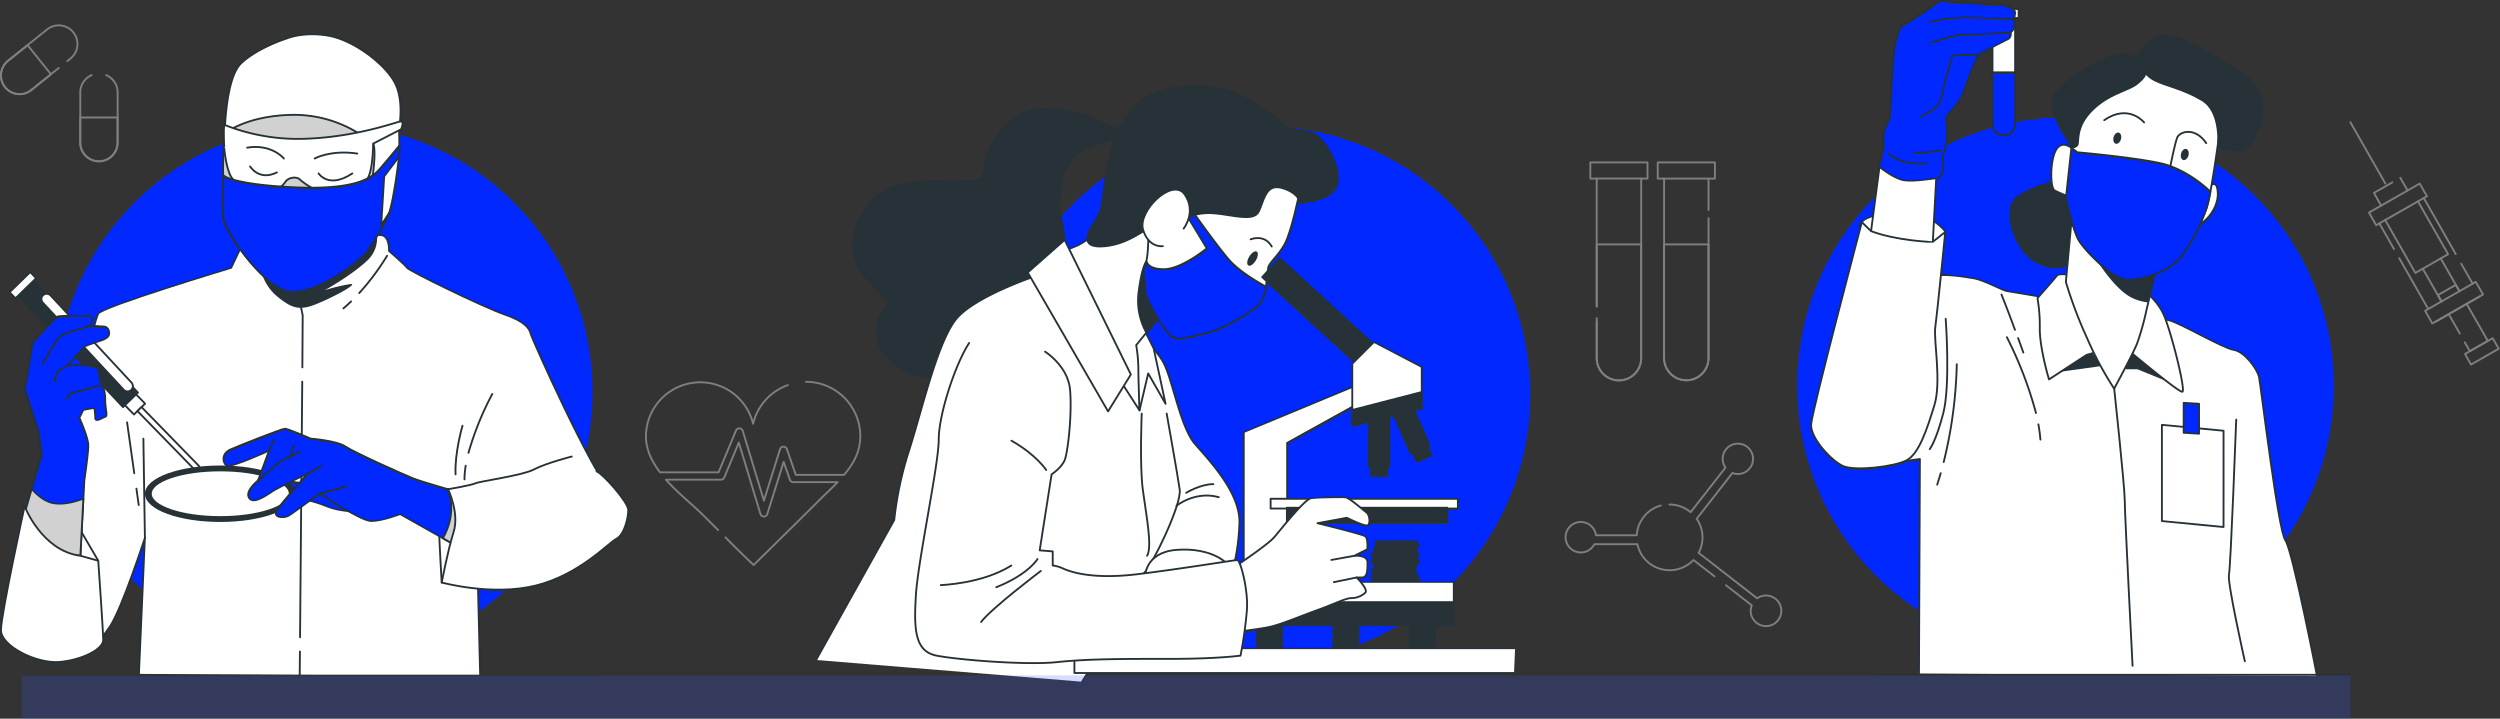 <svg xmlns="http://www.w3.org/2000/svg" width="1332.888" height="383.168" viewBox="0 0 1332.888 383.168">
  <rect x="0" y="0" width="1332.888" height="383.168" fill="#333333" stroke="none"/>
  <g id="Group_4302" data-name="Group 4302" transform="translate(-327.685 -228.234)">
    <g id="Group_4299" data-name="Group 4299" transform="translate(328.193 241.761)">
      <path id="Path_1483" data-name="Path 1483" d="M98.11,59.57a9.98,9.98,0,0,1,6.093,9.187v26.8a9.964,9.964,0,0,1-9.964,9.949h0a9.949,9.949,0,0,1-9.949-9.949v-26.8a10,10,0,0,1,6.077-9.187" transform="translate(-41.995 -33.032)" fill="none" stroke="gray" stroke-linecap="round" stroke-linejoin="round" stroke-width="1"/>
      <path id="Path_1484" data-name="Path 1484" d="M94.219,97.156h0a9.949,9.949,0,0,1-9.949-9.949V73.8h19.913V87.207a9.964,9.964,0,0,1-9.964,9.949Z" transform="translate(-42.007 -24.683)" fill="none" stroke="gray" stroke-linecap="round" stroke-linejoin="round" stroke-width="1"/>
      <path id="Path_1485" data-name="Path 1485" d="M88.441,65.575,73.8,77.316A9.949,9.949,0,0,1,59.8,75.729h0a9.98,9.98,0,0,1,1.587-14.01L82.253,45.011A9.964,9.964,0,0,1,96.248,46.6h0a9.964,9.964,0,0,1-1.539,13.947l-1.682,1.349" transform="translate(-57.634 -42.844)" fill="none" stroke="gray" stroke-linecap="round" stroke-linejoin="round" stroke-width="1"/>
      <path id="Path_1486" data-name="Path 1486" d="M59.8,71.888h0a9.98,9.98,0,0,1,1.587-14.01L71.845,49.5,84.3,65.034,73.844,73.411A9.949,9.949,0,0,1,59.8,71.888Z" transform="translate(-57.634 -38.94)" fill="none" stroke="gray" stroke-linecap="round" stroke-linejoin="round" stroke-width="1"/>
    </g>
    <g id="Group_4297" data-name="Group 4297" transform="translate(1162.394 464.77)">
      <path id="Path_1487" data-name="Path 1487" d="M426.676,335.54a17.565,17.565,0,0,0-12.789,15.867H392.134a8.124,8.124,0,1,0-.841,4.76h22.943a17.549,17.549,0,0,0,29.877,8.409l11.25,8.743" transform="translate(-375.951 -302.552)" fill="none" stroke="gray" stroke-linecap="round" stroke-linejoin="round" stroke-width="1"/>
      <path id="Path_1488" data-name="Path 1488" d="M441,390.261l13.725,10.678a7.935,7.935,0,0,0-.555,2.888,8.156,8.156,0,1,0,3.427-6.6L426.4,372.966a17.453,17.453,0,0,0-1.031-18.152l19.04-24.419a8.092,8.092,0,1,0-5.188-7.537,7.934,7.934,0,0,0,1.491,4.649l-18.58,23.8A17.453,17.453,0,0,0,410.85,347.2" transform="translate(-355.476 -314.749)" fill="none" stroke="gray" stroke-linecap="round" stroke-linejoin="round" stroke-width="1"/>
    </g>
    <g id="Group_4298" data-name="Group 4298" transform="translate(1175.58 314.827)">
      <path id="Path_1489" data-name="Path 1489" d="M266.535,70.376v74.574a11.853,11.853,0,0,1-23.705,0V49.21h23.705V65.981" transform="translate(-203.512 -40.578)" fill="none" stroke="gray" stroke-linecap="round" stroke-linejoin="round" stroke-width="1"/>
      <path id="Path_1490" data-name="Path 1490" d="M254.683,143.8h0a11.853,11.853,0,0,1-11.853-11.853V71.32h23.705v60.627A11.837,11.837,0,0,1,254.683,143.8Z" transform="translate(-203.512 -27.607)" fill="none" stroke="gray" stroke-linecap="round" stroke-linejoin="round" stroke-width="1"/>
      <path id="Path_1491" data-name="Path 1491" d="M267.785,52.4h3.4V43.77H240.7V52.4h3.38" transform="translate(-204.762 -43.77)" fill="none" stroke="gray" stroke-linecap="round" stroke-linejoin="round" stroke-width="1"/>
      <path id="Path_1492" data-name="Path 1492" d="M220.19,117.407V49.18H243.9v95.709a11.853,11.853,0,1,1-23.705,0v-21.2" transform="translate(-216.794 -40.596)" fill="none" stroke="gray" stroke-linecap="round" stroke-linejoin="round" stroke-width="1"/>
      <path id="Path_1493" data-name="Path 1493" d="M220.19,104.418V71.32H243.9v60.627A11.853,11.853,0,0,1,232.043,143.8h0a11.837,11.837,0,0,1-11.853-11.853V112.574" transform="translate(-216.794 -27.607)" fill="none" stroke="gray" stroke-linecap="round" stroke-linejoin="round" stroke-width="1"/>
      <path id="Path_1494" data-name="Path 1494" d="M245.151,52.4h3.38V43.77H218.05V52.4h3.4" transform="translate(-218.05 -43.77)" fill="none" stroke="gray" stroke-linecap="round" stroke-linejoin="round" stroke-width="1"/>
    </g>
    <g id="Group_4300" data-name="Group 4300" transform="translate(672.077 431.784)">
      <path id="Path_1495" data-name="Path 1495" d="M124.425,336.121a29.068,29.068,0,0,0-18.564,20.627A28.973,28.973,0,0,0,48.74,363.4c0,7.124,3.094,13.455,7.521,19.247H87.439l9.314-22.277a1.952,1.952,0,0,1,1.872-1.174,1.888,1.888,0,0,1,1.73,1.349l11.281,37.208,8.6-27.466a1.888,1.888,0,0,1,1.793-1.333,2,2,0,0,1,1.841,1.285l4.76,13.741h25.752c4.935-5.807,8.632-12.313,8.632-20.627a28.989,28.989,0,0,0-28.989-28.989" transform="translate(-48.74 -334.36)" fill="none" stroke="gray" stroke-linecap="round" stroke-linejoin="round" stroke-width="1"/>
      <path id="Path_1496" data-name="Path 1496" d="M87.174,405.348c4.966,4.966,9.949,9.933,15.042,14.74,11.63-11.488,23.34-22.912,34.907-34.495,3.173-3.173,6.664-6.347,9.885-9.711H123.366a1.9,1.9,0,0,1-1.809-1.285l-3.332-9.52-8.727,27.8a1.9,1.9,0,0,1-1.825,1.349h0a1.92,1.92,0,0,1-1.825-1.365L94.33,354.78l-7.759,18.6a1.936,1.936,0,0,1-1.761,1.19H55.44c6.347,7.061,14.185,13.3,20.072,19.12,2.586,2.555,5.173,5.141,7.743,7.727" transform="translate(-44.809 -322.38)" fill="none" stroke="gray" stroke-linecap="round" stroke-linejoin="round" stroke-width="1"/>
    </g>
    <g id="Group_4296" data-name="Group 4296" transform="translate(1580.801 293.405)">
      <path id="Path_1497" data-name="Path 1497" d="M461.066,96.8l-1.936-3.38,9.584-5.458,1.92,3.38" transform="translate(-412.498 -1.248)" fill="none" stroke="gray" stroke-linecap="round" stroke-linejoin="round" stroke-width="1"/>
      <path id="Path_1498" data-name="Path 1498" d="M468.692,110.159l-5.9-10.329V99.8l9.552-5.458h.016l11.265,19.738-9.584,5.458-2.7-4.712" transform="translate(-410.35 2.495)" fill="none" stroke="gray" stroke-linecap="round" stroke-linejoin="round" stroke-width="1"/>
      <rect id="Rectangle_499" data-name="Rectangle 499" width="17.009" height="6.49" transform="translate(79.089 120.762) rotate(150.28)" fill="none" stroke="gray" stroke-linecap="round" stroke-linejoin="round" stroke-width="1"/>
      <line id="Line_334" data-name="Line 334" x1="17.025" y1="29.877" transform="translate(39.143 40.412)" fill="none" stroke="gray" stroke-linecap="round" stroke-linejoin="round" stroke-width="1"/>
      <line id="Line_335" data-name="Line 335" x1="6.109" y1="10.694" transform="translate(59.072 75.383)" fill="none" stroke="gray" stroke-linecap="round" stroke-linejoin="round" stroke-width="1"/>
      <line id="Line_336" data-name="Line 336" x1="7.822" y1="13.693" transform="translate(15.453 53.931)" fill="none" stroke="gray" stroke-linecap="round" stroke-linejoin="round" stroke-width="1"/>
      <line id="Line_337" data-name="Line 337" x1="15.454" y1="27.085" transform="translate(26.053 72.496)" fill="none" stroke="gray" stroke-linecap="round" stroke-linejoin="round" stroke-width="1"/>
      <path id="Path_1499" data-name="Path 1499" d="M458.34,105.329l7.061-4.014v-.032l9.552-5.458h.016L482,91.81" transform="translate(-412.961 1.011)" fill="none" stroke="gray" stroke-linecap="round" stroke-linejoin="round" stroke-width="1"/>
      <path id="Path_1500" data-name="Path 1500" d="M441.44,69.864l16.089,28.18,3.951-2.253,9.584-5.474,3.919-2.253L458.909,59.9" transform="translate(-422.876 -17.71)" fill="none" stroke="gray" stroke-linecap="round" stroke-linejoin="round" stroke-width="1"/>
      <path id="Path_1501" data-name="Path 1501" d="M470.059,96.555l-1.92-3.38L460.11,79.07" transform="translate(-411.923 -6.463)" fill="none" stroke="gray" stroke-linecap="round" stroke-linejoin="round" stroke-width="1"/>
      <path id="Path_1502" data-name="Path 1502" d="M454.07,82.52,462.1,96.61l1.936,3.38" transform="translate(-415.466 -4.439)" fill="none" stroke="gray" stroke-linecap="round" stroke-linejoin="round" stroke-width="1"/>
      <path id="Path_1503" data-name="Path 1503" d="M467.448,104.14l-7.061,4.046-1.7.952-3.84-6.759,1.666-.952,7.061-4.03,9.568-5.458,7.045-4.014,1.7-.984,3.856,6.759-1.7.968-7.029,4.014H477" transform="translate(-415.009 -1.846)" fill="none" stroke="gray" stroke-linecap="round" stroke-linejoin="round" stroke-width="1"/>
      <path id="Path_1504" data-name="Path 1504" d="M447.487,53.51l-9.837,5.617,3.856,6.775" transform="translate(-425.1 -21.459)" fill="none" stroke="gray" stroke-linecap="round" stroke-linejoin="round" stroke-width="1"/>
      <line id="Line_338" data-name="Line 338" x1="3.872" y1="6.775" transform="translate(26.625 29.623)" fill="none" stroke="gray" stroke-linecap="round" stroke-linejoin="round" stroke-width="1"/>
      <path id="Path_1505" data-name="Path 1505" d="M444.637,73.373l17.469-9.964,3.11-1.777,1.7-.952-3.872-6.759-6.474,3.7-14.09,8.044-6.49,3.7,3.856,6.759,1.682-.952Z" transform="translate(-426.074 -21.219)" fill="none" stroke="gray" stroke-linecap="round" stroke-linejoin="round" stroke-width="1"/>
      <line id="Line_339" data-name="Line 339" x1="18.659" y1="32.686" transform="translate(0 0)" fill="none" stroke="gray" stroke-linecap="round" stroke-linejoin="round" stroke-width="1"/>
    </g>
    <g id="freepik--character-3--inject-38" transform="translate(1285.9 228.734)">
      <ellipse id="Ellipse_83" data-name="Ellipse 83" cx="143.024" cy="143.024" rx="143.024" ry="143.024" transform="translate(0 61.944)" fill="#0129ff"/>
      <path id="Path_1506" data-name="Path 1506" d="M343.961,368.564l.492-114.368s-20.2,2.793-23.578,3.284-4.935-3.427-14.613-13.09-8.2-36.24,4.363-44.935,40.1-40.6,42.031-42.539,15.47,0,20.786.968,14.978,6.347,17.454,6.775,20.31,3.38,20.31,3.38l65.721,12.075c5.315.968,28.989,14.978,34.8,15.867s12.567,10.155,13.534,14.5,10.139,81.667,14.01,86.982,16.914,72.464,16.914,72.464" transform="translate(-279.065 -9.973)" fill="#fff" stroke="#263238" stroke-linecap="round" stroke-linejoin="round" stroke-width="1"/>
      <path id="Path_1507" data-name="Path 1507" d="M397.4,191.285h5.982l17.39,7.061L401.208,180.94Z" transform="translate(-221.897 4.607)" fill="#263238" stroke="#263238" stroke-linecap="round" stroke-linejoin="round" stroke-width="1"/>
      <path id="Path_1508" data-name="Path 1508" d="M373.75,194.122l23.388-3.269-8.156-11.964Z" transform="translate(-235.772 3.404)" fill="#263238" stroke="#263238" stroke-linecap="round" stroke-linejoin="round" stroke-width="1"/>
      <path id="Path_1509" data-name="Path 1509" d="M339.82,170.81s2.618,35.367-1.317,50.441-7.2,19.04-7.2,19.04" transform="translate(-260.677 -1.336)" fill="none" stroke="#263238" stroke-linecap="round" stroke-linejoin="round" stroke-width="1"/>
      <path id="Path_1510" data-name="Path 1510" d="M335.692,222.69c-.587,2.031-1.206,4.062-1.872,6.109" transform="translate(-259.198 29.101)" fill="#fff" stroke="#263238" stroke-linecap="round" stroke-linejoin="round" stroke-width="1"/>
      <path id="Path_1511" data-name="Path 1511" d="M342.966,186.09A237.293,237.293,0,0,1,336,238.2" transform="translate(-257.919 7.628)" fill="#fff" stroke="#263238" stroke-linecap="round" stroke-linejoin="round" stroke-width="1"/>
      <path id="Path_1512" data-name="Path 1512" d="M440.348,333.545s-9.425-41.873-8.473-46.22,3.872-82.635,3.872-82.635" transform="translate(-201.71 18.541)" fill="none" stroke="#263238" stroke-linecap="round" stroke-linejoin="round" stroke-width="1"/>
      <path id="Path_1513" data-name="Path 1513" d="M361,177.29q1.3,3.6,2.793,7.711" transform="translate(-243.252 2.466)" fill="none" stroke="#263238" stroke-linecap="round" stroke-linejoin="round" stroke-width="1"/>
      <path id="Path_1514" data-name="Path 1514" d="M355.41,162.65s2.618,6.347,7.2,18.818" transform="translate(-246.532 -6.124)" fill="none" stroke="#263238" stroke-linecap="round" stroke-linejoin="round" stroke-width="1"/>
      <path id="Path_1515" data-name="Path 1515" d="M367.81,206.28a78.064,78.064,0,0,1,1.095,8.108" transform="translate(-239.257 19.474)" fill="none" stroke="#263238" stroke-linecap="round" stroke-linejoin="round" stroke-width="1"/>
      <path id="Path_1516" data-name="Path 1516" d="M357.23,177a207.286,207.286,0,0,1,15.5,40.381" transform="translate(-245.464 2.295)" fill="none" stroke="#263238" stroke-linecap="round" stroke-linejoin="round" stroke-width="1"/>
      <path id="Path_1517" data-name="Path 1517" d="M393.29,194.28s5.617,52.265,5.617,59.517,4.173,88.251,4.173,88.251" transform="translate(-224.308 12.433)" fill="none" stroke="#263238" stroke-linecap="round" stroke-linejoin="round" stroke-width="1"/>
      <path id="Path_1518" data-name="Path 1518" d="M442.18,260.911l-32.86-3.158V206.44l32.86,3.142Z" transform="translate(-214.903 19.567)" fill="#fff" stroke="#263238" stroke-linecap="round" stroke-linejoin="round" stroke-width="1"/>
      <path id="Path_1519" data-name="Path 1519" d="M424.833,215.488l-8.2-.492V199.05l8.2.492Z" transform="translate(-210.615 15.232)" fill="#0129ff" stroke="#263238" stroke-linecap="round" stroke-linejoin="round" stroke-width="1"/>
      <path id="Path_1520" data-name="Path 1520" d="M382.234,155.9s-3.681-.413-4.49.825-10.234,11.853-10.234,11.853a86.919,86.919,0,0,1,1.222,16.359c0,10.631,4.919,26.974,4.919,26.974l20.024-13.058,13.09-3.681a22.642,22.642,0,0,1,7.759,0S443.163,219.3,444.8,218.48s-4.9-27.815-9.409-39.667S418.2,160.407,418.2,160.407,389.184,155.092,382.234,155.9Z" transform="translate(-239.433 -10.132)" fill="#fff" stroke="#263238" stroke-linecap="round" stroke-linejoin="round" stroke-width="1"/>
      <path id="Path_1521" data-name="Path 1521" d="M382.457,124.426A51.742,51.742,0,0,0,362,132.613c-9,6.537-1.222,29.449,9.822,35.177s18.8,4.078,23.308-6.14,2.459-31.083-.413-34.352S382.457,124.426,382.457,124.426Z" transform="translate(-244.971 -28.558)" fill="#263238"/>
      <path id="Path_1522" data-name="Path 1522" d="M381.144,130.35l-4.094,44.586a237.367,237.367,0,0,0,11.456,30.258,181.623,181.623,0,0,0,14.28,26.593s9.806-17.993,12.265-24.133a143.224,143.224,0,0,0,4.935-17.565l6.172-26.609s-11.107-2.856-24.546-13.09a103.137,103.137,0,0,1-20.468-20.04Z" transform="translate(-233.836 -25.073)" fill="#fff" stroke="#263238" stroke-linecap="round" stroke-linejoin="round" stroke-width="1"/>
      <path id="Path_1523" data-name="Path 1523" d="M420.784,159.221s-11.107-2.856-24.546-13.09a117.605,117.605,0,0,1-10.028-8.52v18.263s10.3,18.041,20.627,23.2a26.005,26.005,0,0,0,8.806,2.475Z" transform="translate(-228.462 -20.814)" fill="#263238"/>
      <path id="Path_1524" data-name="Path 1524" d="M428.492,126.284s3.269-3.269,3.681,3.681-4.094,12.693-6.966,15.137-4.078,3.269-4.078,3.269Z" transform="translate(-207.975 -27.909)" fill="#fff" stroke="#263238" stroke-linecap="round" stroke-linejoin="round" stroke-width="1"/>
      <path id="Path_1525" data-name="Path 1525" d="M429.034,85.634A41.46,41.46,0,0,0,398.7,93.218c-14.534,10.742-15.867,36.668-15.867,36.668s-5.046-4.427-8.219,1.253-3.173,20.23-.619,21.5,5.68,2.523,5.68,2.523,3.792,18.961,7.584,24.657,17.707,20.23,25.926,20.23,22.118-4.427,28.433-12.693A98.007,98.007,0,0,0,454.9,162.064c2.523-6.95,6.95-40.445,6.95-40.445s1.888-15.169-10.107-25.911S429.034,85.634,429.034,85.634Z" transform="translate(-236.712 -51.552)" fill="#fff" stroke="#263238" stroke-linecap="round" stroke-linejoin="round" stroke-width="1"/>
      <path id="Path_1526" data-name="Path 1526" d="M384.389,163.321c3.792,5.68,17.707,20.23,25.926,20.23s22.118-4.427,28.433-12.693a98.01,98.01,0,0,0,13.281-25.292,70.633,70.633,0,0,0,2.063-8.79c-1.587-1.587-12.836-12.281-27.164-15.312-15.549-3.269-43.777-5.712-43.777-5.712l-3.173-2.412-2.888,26.529C377.994,144.249,381.184,158.513,384.389,163.321Z" transform="translate(-233.812 -35.053)" fill="#0129ff" stroke="#263238" stroke-linecap="round" stroke-linejoin="round" stroke-width="1"/>
      <path id="Path_1527" data-name="Path 1527" d="M412.1,126.7s2.459-12.265,3.681-15.534,9.409-6.14,15.549,2.856" transform="translate(-213.272 -38.191)" fill="none" stroke="#263238" stroke-linecap="round" stroke-linejoin="round" stroke-width="1"/>
      <path id="Path_1528" data-name="Path 1528" d="M411.2,106.652s-8.171-10.218-21.262-1.222" transform="translate(-226.273 -41.867)" fill="none" stroke="#263238" stroke-linecap="round" stroke-linejoin="round" stroke-width="1"/>
      <path id="Path_1529" data-name="Path 1529" d="M397.071,111.775c-.444,1.587-1.7,2.713-2.777,2.412s-1.587-1.856-1.158-3.491,1.7-2.729,2.777-2.428S397.515,110.141,397.071,111.775Z" transform="translate(-224.487 -38.058)" fill="#263238"/>
      <path id="Path_1530" data-name="Path 1530" d="M419.751,117.249c-.444,1.587-1.7,2.713-2.777,2.412s-1.587-1.856-1.158-3.491,1.7-2.713,2.777-2.412S420.211,115.615,419.751,117.249Z" transform="translate(-211.181 -34.837)" fill="#263238"/>
      <path id="Path_1531" data-name="Path 1531" d="M382.8,131.981a3.173,3.173,0,0,0,3.6-1.269c1.238-2.047-1.222-9.409,7.775-18.406s19.231-10.234,24.133-14.28,5.728-6.125,2.459-10.218S412.577,76.7,394.584,87s-24.546,16.755-21.674,25.752a50.33,50.33,0,0,0,6.95,14.28Z" transform="translate(-236.646 -53.646)" fill="#263238"/>
      <path id="Path_1532" data-name="Path 1532" d="M400.25,88.17s3.681,8.584,10.218,11.853,15.137,4.506,25.387,10.647,8.187,24.53,8.187,24.53,13.9,6.95,19.627-3.269,11.107-27.4-11.456-40.08S412.928,64.037,400.25,88.17Z" transform="translate(-220.225 -57.325)" fill="#263238"/>
      <path id="Path_1533" data-name="Path 1533" d="M364.465,68.54v58.247a6.045,6.045,0,0,1-6.045,6.029h0a6.045,6.045,0,0,1-6.029-6.029V68.54Z" transform="translate(-248.303 -61.336)" fill="#fff" stroke="#263238" stroke-linecap="round" stroke-linejoin="round" stroke-width="1"/>
      <path id="Path_1534" data-name="Path 1534" d="M364.465,88v27.323a6.045,6.045,0,0,1-6.045,6.029h0a6.045,6.045,0,0,1-6.029-6.029V88Z" transform="translate(-248.303 -49.92)" fill="#0129ff" stroke="#263238" stroke-linecap="round" stroke-linejoin="round" stroke-width="1"/>
      <rect id="Rectangle_500" data-name="Rectangle 500" width="15.946" height="4.839" transform="translate(102.103 4.3)" fill="#fff" stroke="#263238" stroke-linecap="round" stroke-linejoin="round" stroke-width="1"/>
      <path id="Path_1535" data-name="Path 1535" d="M353.3,145.36s0-1.444-6.759-6.347-32.384-5.315-37.7.968,13.534,23.673,18.85,26.1,14.978-1.936,17.882-5.315S353.3,145.36,353.3,145.36Z" transform="translate(-274.399 -22.17)" fill="#fff" stroke="#263238" stroke-linecap="round" stroke-linejoin="round" stroke-width="1"/>
      <path id="Path_1536" data-name="Path 1536" d="M316.35,118.49l-4.76,36.24s9.187,12.567,17.454,13.058,15.47-7.251,15.47-7.251l1.936-36.24S327.473,123.805,316.35,118.49Z" transform="translate(-272.24 -32.032)" fill="#fff" stroke="#263238" stroke-linecap="round" stroke-linejoin="round" stroke-width="1"/>
      <path id="Path_1537" data-name="Path 1537" d="M320.1,126.293s.968-23.673,1.936-33.32,3.872-16.438,5.315-16.438S346.692,64,346.692,64s28.989,1.936,31.892,1.936,8.7,1.936,8.219,4.76l-.492,2.888a15.186,15.186,0,0,1,0,4.76,5.394,5.394,0,0,1-1.936,2.412,3.078,3.078,0,0,1-1.936,3.872c-2.888,1.444-14.978,7.727-14.978,7.727a167.35,167.35,0,0,0-7.727,18.85c-1.936,6.775-9.663,14.01-9.663,14.01s.476,6.775.476,11.107a43.2,43.2,0,0,1-2.412,11.107,41.252,41.252,0,0,1,0,7.743c-.476,1.444-1.936,3.38-3.38,3.38s-12.091,1.936-17.454.968-13.043-7.251-13.043-7.251l2.412-9.663v-7.743C316.719,132.1,320.1,126.293,320.1,126.293Z" transform="translate(-270.674 -64)" fill="#0129ff" stroke="#263238" stroke-linecap="round" stroke-linejoin="round" stroke-width="1"/>
      <path id="Path_1538" data-name="Path 1538" d="M328.3,114.794s10.155-3.856,11.107-10.139S345.2,82.442,345.2,82.442l14.01-.492" transform="translate(-262.437 -53.469)" fill="none" stroke="#263238" stroke-linecap="round" stroke-linejoin="round" stroke-width="1"/>
      <path id="Path_1539" data-name="Path 1539" d="M331.65,79.965s12.567-4.348,15.946-4.348,26.577-.968,26.577-.968" transform="translate(-260.471 -57.752)" fill="none" stroke="#263238" stroke-linecap="round" stroke-linejoin="round" stroke-width="1"/>
      <path id="Path_1540" data-name="Path 1540" d="M331.35,71.892a81.443,81.443,0,0,1,17.866-2.412c8.711,0,27.069.952,27.069.952" transform="translate(-260.647 -60.785)" fill="none" stroke="#263238" stroke-linecap="round" stroke-linejoin="round" stroke-width="1"/>
      <path id="Path_1541" data-name="Path 1541" d="M317.64,115.14s6.347,6.759,19.818,5.315" transform="translate(-268.691 -33.997)" fill="none" stroke="#263238" stroke-linecap="round" stroke-linejoin="round" stroke-width="1"/>
      <path id="Path_1542" data-name="Path 1542" d="M340,113.92s-2.412,1.46-13.534,1.46" transform="translate(-263.51 -34.713)" fill="none" stroke="#263238" stroke-linecap="round" stroke-linejoin="round" stroke-width="1"/>
      <path id="Path_1543" data-name="Path 1543" d="M323.348,143.09l-4.839-4.76S291.931,238.846,291.455,246.1s10.631,19.326,16.914,22.214,27.053.476,33.828-2.9,11.107-16.914,14.978-29.481-.492-34.8.476-41.555,5.315-50.774,5.315-50.774l-6.759,5.315S337.358,148.405,323.348,143.09Z" transform="translate(-284.062 -20.392)" fill="#fff" stroke="#263238" stroke-linecap="round" stroke-linejoin="round" stroke-width="1"/>
      <line id="Line_340" data-name="Line 340" x2="252.6" transform="translate(42.301 359.273)" fill="none" stroke="#263238" stroke-linecap="round" stroke-linejoin="round" stroke-width="1"/>
    </g>
    <g id="freepik--character-1--inject-38" transform="translate(328.193 246.51)">
      <ellipse id="Ellipse_84" data-name="Ellipse 84" cx="143.024" cy="143.024" rx="143.024" ry="143.024" transform="translate(29.354 47.595)" fill="#0129ff"/>
      <path id="Path_1544" data-name="Path 1544" d="M103.259,372.782l3.173-72.5S94.246,337.859,87.9,347.379s-11.107,13.233-20.1,11.646S41.87,329.91,41.87,316.185s14.28-48.679,17.454-56.613,20.119-75.145,22.214-78.858,70.909-24.451,70.909-24.451l4.76-10.06s70.385-7.933,75.145-7.394,4.236,8.457,4.236,8.457,8.584,7.426,9.647,9.012,40.1,20.738,52.265,24.974,13.233,8.457,13.757,10.583,32.289,73.559,43.935,85.681S338.2,312.964,328.14,317.185s-23.8,2.11-28.56-5.284-16.327-16.914-16.327-16.914l1.952,78.969" transform="translate(-29.7 -31.777)" fill="#fff" stroke="#263238" stroke-linecap="round" stroke-linejoin="round" stroke-width="1"/>
      <line id="Line_341" data-name="Line 341" x1="0.809" y1="52.9" transform="translate(75.939 215.609)" fill="none" stroke="#263238" stroke-linecap="round" stroke-linejoin="round" stroke-width="1"/>
      <line id="Line_342" data-name="Line 342" x2="1.222" y2="8.743" transform="translate(72.226 242.25)" fill="none" stroke="#263238" stroke-linecap="round" stroke-linejoin="round" stroke-width="1"/>
      <line id="Line_343" data-name="Line 343" x2="3.824" y2="27.085" transform="translate(67.244 206.914)" fill="none" stroke="#263238" stroke-linecap="round" stroke-linejoin="round" stroke-width="1"/>
      <path id="Path_1545" data-name="Path 1545" d="M190.595,216.31a45.035,45.035,0,0,0-.635,7.267" transform="translate(57.182 13.707)" fill="none" stroke="#263238" stroke-linecap="round" stroke-linejoin="round" stroke-width="1"/>
      <path id="Path_1546" data-name="Path 1546" d="M203.993,192.21A159.972,159.972,0,0,0,191.3,223.563" transform="translate(57.968 -0.433)" fill="none" stroke="#263238" stroke-linecap="round" stroke-linejoin="round" stroke-width="1"/>
      <path id="Path_1547" data-name="Path 1547" d="M190.675,202.88s-4.236,14.28-3.7,25.926" transform="translate(55.405 5.827)" fill="none" stroke="#263238" stroke-linecap="round" stroke-linejoin="round" stroke-width="1"/>
      <path id="Path_1548" data-name="Path 1548" d="M153.348,161.12c-1.3,1.269-2.666,2.523-4.078,3.713" transform="translate(33.31 -18.673)" fill="none" stroke="#263238" stroke-linecap="round" stroke-linejoin="round" stroke-width="1"/>
      <path id="Path_1549" data-name="Path 1549" d="M169.426,145.78a128.811,128.811,0,0,1-14.836,19.865" transform="translate(36.431 -27.672)" fill="none" stroke="#263238" stroke-linecap="round" stroke-linejoin="round" stroke-width="1"/>
      <line id="Line_344" data-name="Line 344" x1="0.111" y2="12.424" transform="translate(159.287 329.105)" fill="none" stroke="#263238" stroke-linecap="round" stroke-linejoin="round" stroke-width="1"/>
      <line id="Line_345" data-name="Line 345" x1="1.174" y2="136.28" transform="translate(159.462 185.209)" fill="none" stroke="#263238" stroke-linecap="round" stroke-linejoin="round" stroke-width="1"/>
      <path id="Path_1550" data-name="Path 1550" d="M134.26,159.45l2.11,10.06-.175,27.735" transform="translate(24.504 -19.652)" fill="none" stroke="#263238" stroke-linecap="round" stroke-linejoin="round" stroke-width="1"/>
      <path id="Path_1551" data-name="Path 1551" d="M71.2,255.28,60.089,236.24l-.539,21.706S67.5,260.04,71.2,255.28Z" transform="translate(-19.328 25.399)" fill="#fff" stroke="#263238" stroke-linecap="round" stroke-linejoin="round" stroke-width="1"/>
      <path id="Path_1552" data-name="Path 1552" d="M104.1,214.034l-7.965,7.759L39.54,161.5l7.965-7.759Z" transform="translate(-31.067 -23.002)" fill="#263238" stroke="#263238" stroke-linecap="round" stroke-linejoin="round" stroke-width="1"/>
      <rect id="Rectangle_501" data-name="Rectangle 501" width="15.359" height="4.522" transform="translate(4.594 137.529) rotate(-44.26)" fill="#fff" stroke="#263238" stroke-linecap="round" stroke-linejoin="round" stroke-width="1"/>
      <rect id="Rectangle_502" data-name="Rectangle 502" width="8.298" height="6.886" transform="translate(66.101 197.785) rotate(-44.26)" fill="#fff" stroke="#263238" stroke-linecap="round" stroke-linejoin="round" stroke-width="1"/>
      <path id="Path_1553" data-name="Path 1553" d="M95.719,209.775h0a2.808,2.808,0,0,1-3.983,0l-43.11-46.426a2.808,2.808,0,0,1,0-3.983h0a2.808,2.808,0,0,1,3.983,0l43.11,46.411a2.824,2.824,0,0,1,0,4Z" transform="translate(-26.222 -20.187)" fill="#fff" stroke="#263238" stroke-linecap="round" stroke-linejoin="round" stroke-width="1"/>
      <path id="Path_1554" data-name="Path 1554" d="M0,0H3.031V43.745a1.38,1.38,0,0,1-1.38,1.38H1.4a1.4,1.4,0,0,1-1.4-1.4Z" transform="matrix(0.716, -0.698, 0.698, 0.716, 72.773, 200.869)" fill="#fff" stroke="#263238" stroke-linecap="round" stroke-linejoin="round" stroke-width="1"/>
      <path id="Path_1555" data-name="Path 1555" d="M49.813,227.85,42.4,205.1l4.236-24.879S58.286,167,59.873,166.462s15.867-.524,15.867-.524,2.65-1.063,2.65,1.587a4.4,4.4,0,0,1-1.587,3.7s5.823.539,7.41.539,3.173,1.063,3.173,3.7-4.236,3.713-5.823,4.236-7.41,2.65-7.41,2.65l-9,10.06h10.06a29.148,29.148,0,0,1,5.823,1.047c1.047,1.587,1.587,7.41,1.587,7.41a17.644,17.644,0,0,1,2.634,9.52c0,5.807,1.587,9,0,9.52s-5.284,3.173-5.284.524a31.037,31.037,0,0,0-.524-5.284l-5.823,1.047L71.5,220.425s4.76,10.583,4.76,14.82-2.11,18.517-2.11,18.517l-2.11,40.222a35.955,35.955,0,0,1-13.757-3.7c-7.933-3.713-16.406-17.453-16.406-17.453L51.4,240.02Z" transform="translate(-29.694 -15.97)" fill="#0129ff" stroke="#263238" stroke-linecap="round" stroke-linejoin="round" stroke-width="1"/>
      <path id="Path_1556" data-name="Path 1556" d="M57.747,231.688c-4.459-.73-8.568-4.157-11.678-7.568L41.88,238.575s8.457,13.757,16.39,17.454a36.066,36.066,0,0,0,13.772,3.7l1.587-30.464C69.377,230.9,63.221,232.609,57.747,231.688Z" transform="translate(-29.694 18.289)" fill="#d1d1d1" stroke="#263238" stroke-linecap="round" stroke-linejoin="round" stroke-width="1"/>
      <path id="Path_1557" data-name="Path 1557" d="M56.22,196.614s1.047-2.65,2.634-3.173,15.867-4.221,15.867-4.221" transform="translate(-21.281 -2.187)" fill="none" stroke="#263238" stroke-linecap="round" stroke-linejoin="round" stroke-width="1"/>
      <path id="Path_1558" data-name="Path 1558" d="M52.22,191l1.587-5.284,5.284-3.189" transform="translate(-23.628 -6.112)" fill="none" stroke="#263238" stroke-linecap="round" stroke-linejoin="round" stroke-width="1"/>
      <path id="Path_1559" data-name="Path 1559" d="M48.21,189.3s6.886-12.17,9-14.28,14.28-4.76,15.867-5.823" transform="translate(-25.981 -13.932)" fill="none" stroke="#263238" stroke-linecap="round" stroke-linejoin="round" stroke-width="1"/>
      <path id="Path_1560" data-name="Path 1560" d="M76.549,256.338l9.52,2.65s2.65,37.573,2.65,42.333S77.612,311.9,65.426,312.967,34.2,304.494,34.2,296.037,46.814,229.92,46.814,229.92,55.906,253.689,76.549,256.338Z" transform="translate(-34.2 21.691)" fill="#fff" stroke="#263238" stroke-linecap="round" stroke-linejoin="round" stroke-width="1"/>
      <path id="Path_1561" data-name="Path 1561" d="M169.2,237.424a39.143,39.143,0,0,1-13.233-2.634,68.225,68.225,0,0,0-15.343-4.236c-3.173-.539-9,2.11-13.233-.539s-7.933-4.76-1.063-7.41,17.993.539,22.214,1.063,12.17-1.063,12.17-1.063Z" transform="translate(17.614 16.789)" fill="#0129ff" stroke="#263238" stroke-linecap="round" stroke-linejoin="round" stroke-width="1"/>
      <ellipse id="Ellipse_85" data-name="Ellipse 85" cx="39.683" cy="14.55" rx="39.683" ry="14.55" transform="translate(77.272 230.413)" fill="#263238" stroke="#263238" stroke-linecap="round" stroke-linejoin="round" stroke-width="1"/>
      <ellipse id="Ellipse_86" data-name="Ellipse 86" cx="37.049" cy="12.44" rx="37.049" ry="12.44" transform="translate(79.905 232.524)" fill="#fff" stroke="#263238" stroke-linecap="round" stroke-linejoin="round" stroke-width="1"/>
      <path id="Path_1562" data-name="Path 1562" d="M182.795,266.258S181.43,242.3,181.43,238.57s17.374,2.491,17.374,2.491S189.744,264.132,182.795,266.258Z" transform="translate(52.178 26.068)" fill="#fff" stroke="#263238" stroke-linecap="round" stroke-linejoin="round" stroke-width="1"/>
      <path id="Path_1563" data-name="Path 1563" d="M234.364,237.756s-19.04-5.3-24.34-7.41S178.8,216.589,174.038,213.4s-18.532-4.221-18.532-4.221-12.17-5.3-13.757-5.3-24.34,9-29.1,11.107-4.236,6.886-2.126,8.473,22.769-7.933,22.769-7.933l-5.823,15.867s-7.41,5.823-4.76,9.52,10.6-2.65,13.233-4.236,17.993-9,17.993-9-13.757,15.343-16.406,19.58,3.713,4.236,5.823,3.173,16.93-12.17,16.93-12.17,21.706,14.82,27.529,14.82,15.343-3.713,15.343-3.713l32.8,18.548s5.284-9,5.823-15.359.524-14.28.524-14.28Z" transform="translate(9.669 6.414)" fill="#0129ff" stroke="#263238" stroke-linecap="round" stroke-linejoin="round" stroke-width="1"/>
      <path id="Path_1564" data-name="Path 1564" d="M120.59,226.893l12.17-10.583,10.044-4.76" transform="translate(16.484 10.914)" fill="none" stroke="#263238" stroke-linecap="round" stroke-linejoin="round" stroke-width="1"/>
      <line id="Line_346" data-name="Line 346" y1="5.823" x2="2.634" transform="translate(142.897 216.117)" fill="none" stroke="#263238" stroke-linecap="round" stroke-linejoin="round" stroke-width="1"/>
      <line id="Line_347" data-name="Line 347" y1="6.347" x2="2.11" transform="translate(154.004 219.291)" fill="none" stroke="#263238" stroke-linecap="round" stroke-linejoin="round" stroke-width="1"/>
      <line id="Line_348" data-name="Line 348" y1="3.713" x2="14.296" transform="translate(169.871 240.981)" fill="none" stroke="#263238" stroke-linecap="round" stroke-linejoin="round" stroke-width="1"/>
      <line id="Line_349" data-name="Line 349" y1="4.236" x2="7.41" transform="translate(163.524 229.874)" fill="none" stroke="#263238" stroke-linecap="round" stroke-linejoin="round" stroke-width="1"/>
      <path id="Path_1565" data-name="Path 1565" d="M185.445,224.23a30.48,30.48,0,0,1,.9,16.93,35.668,35.668,0,0,1-3.649,9.171l10,5.649s5.284-9,5.823-15.359.524-14.28.524-14.28l-7.933-.524Z" transform="translate(52.923 18.353)" fill="#d1d1d1" stroke="#263238" stroke-linecap="round" stroke-linejoin="round" stroke-width="1"/>
      <path id="Path_1566" data-name="Path 1566" d="M251.632,213.22s-14.28,3.7-20.119,6.886-29.1,6.347-31.21,7.394-14.6,3.173-14.6,3.173,6.125,12.693,2.951,22.753S182.31,280.4,182.31,280.4s26.974,7.41,50.266,1.587,38.636-22.753,42.841-24.879,6.347-11.107,6.347-15.343-13.757-19.58-16.93-20.627" transform="translate(52.694 11.894)" fill="#fff" stroke="#263238" stroke-linecap="round" stroke-linejoin="round" stroke-width="1"/>
      <path id="Path_1567" data-name="Path 1567" d="M142.918,73.559s-15.343,4.76-24.34,13.233-9,41.254-9,45.506-1.587,29.639-.539,37.049,22.214,38.62,36.494,39.159S182.03,192.1,185.743,186.8a129.934,129.934,0,0,0,11.646-20.1c2.11-5.3,4.76-24.34,5.3-30.147a127.788,127.788,0,0,0,0-14.82s3.173-15.343-2.65-25.387S177.825,74.131,164.576,72,142.918,73.559,142.918,73.559Z" transform="translate(9.499 -71.343)" fill="#fff" stroke="#263238" stroke-linecap="round" stroke-linejoin="round" stroke-width="1"/>
      <path id="Path_1568" data-name="Path 1568" d="M109.491,108.483s11.107-9.52,35.986-10.06a65.324,65.324,0,0,1,41.254,13.757s3.713-2.65,2.65,11.646-2.65,17.454-14.28,21.69-37.573,7.41-48.68,4.236-16.978-15.327-17.454-19.04S109.491,108.483,109.491,108.483Z" transform="translate(9.59 -55.461)" fill="#d1d1d1" stroke="#263238" stroke-linecap="round" stroke-linejoin="round" stroke-width="1"/>
      <path id="Path_1569" data-name="Path 1569" d="M109.34,102.421a106.2,106.2,0,0,0,44.427,7.394c25.926-1.047,46.617-8.616,49.267-9.139s.539,4.141.539,4.141l-14.883,7.648s0,14.28-3.173,19.04-10.044,7.933-17.454,7.933-14.28-4.221-18.533-7.933c-1.761-1.587-5.807-1.063-7.41,1.063s-3.7,5.284-10.583,4.76-14.8-2.126-17.993-6.347-4.221-15.867-4.221-15.867S108.8,104.531,109.34,102.421Z" transform="translate(9.741 -54.159)" fill="#fff" stroke="#263238" stroke-linecap="round" stroke-linejoin="round" stroke-width="1"/>
      <path id="Path_1570" data-name="Path 1570" d="M124.481,162.243a25.387,25.387,0,0,0,8.108,11.234c6.236,4.982,9.98,6.854,16.835,4.982s28.687-13.09,21.2-11.853a96.29,96.29,0,0,0-13.09,3.173s13.725-7.489,22.452-15.6a16.359,16.359,0,0,0,4.363-18.072s-60.484,18.659-64.911,16.152S124.481,162.243,124.481,162.243Z" transform="translate(15.115 -33.346)" fill="#263238"/>
      <path id="Path_1571" data-name="Path 1571" d="M202.765,114.648c.159-1.809.222-3.935.222-6-1.4,1.7-7.537,9.139-10.805,12.868-3.713,4.236-12.186,11.107-45.522,9.52s-37.573-6.347-37.573-6.347h0c-.333,8.616-.571,18.564,0,22.753,1.063,7.41,22.214,38.62,36.494,39.159S182.075,170.2,185.788,164.9a129.935,129.935,0,0,0,11.646-20.1l-4.236,6.347,1.587-25.926Z" transform="translate(9.533 -49.456)" fill="#0129ff" stroke="#263238" stroke-linecap="round" stroke-linejoin="round" stroke-width="1"/>
      <path id="Path_1572" data-name="Path 1572" d="M136.5,115.371s-6.347-7.933-19.58-5.807" transform="translate(14.331 -49.132)" fill="none" stroke="#263238" stroke-linecap="round" stroke-linejoin="round" stroke-width="1"/>
      <path id="Path_1573" data-name="Path 1573" d="M139.6,114.266s8.457-4.76,22.753-2.634" transform="translate(27.637 -48.027)" fill="none" stroke="#263238" stroke-linecap="round" stroke-linejoin="round" stroke-width="1"/>
      <path id="Path_1574" data-name="Path 1574" d="M117.92,115.76s4.76,7.933,14.28,3.173" transform="translate(14.917 -45.285)" fill="none" stroke="#263238" stroke-linecap="round" stroke-linejoin="round" stroke-width="1"/>
      <path id="Path_1575" data-name="Path 1575" d="M140.93,118.1s5.3,8.457,17.993,0" transform="translate(28.417 -43.912)" fill="none" stroke="#263238" stroke-linecap="round" stroke-linejoin="round" stroke-width="1"/>
      <line id="Line_350" data-name="Line 350" x2="302.882" transform="translate(15.851 341.941)" fill="none" stroke="#263238" stroke-linecap="round" stroke-linejoin="round" stroke-width="1"/>
    </g>
    <g id="freepik--character-2--inject-38" transform="translate(762.786 273.926)">
      <ellipse id="Ellipse_87" data-name="Ellipse 87" cx="143.024" cy="143.024" rx="143.024" ry="143.024" transform="translate(94.693 21.355)" fill="#0129ff"/>
      <path id="Path_1576" data-name="Path 1576" d="M274.249,279.57s-19.04-12.693-40.508-12.154-29.528,22.579-30.671,28.941.587,9.837-12.138,9.837-39.366-2.317-49.774,11.583-11.583,29.512-2.317,39.35,12.693,13.883,12.693,13.883-9.837,9.266-5.2,21.991,21.42,18.517,32.416,18.517,27.767-15.629,32.4-24.879,17.945-6.347,28.354-20.833,5.22-32.416,3.475-42.253.587-30.147,14.471-35.288,16.2-5.22,16.2-5.22Z" transform="translate(-112.788 -255.233)" fill="#263238" stroke="#263238" stroke-linecap="round" stroke-linejoin="round" stroke-width="1"/>
      <path id="Path_1577" data-name="Path 1577" d="M120.1,528.453,161.766,453.8a183.866,183.866,0,0,1,8.092-37.62c6.95-21.992,15.058-57.3,24.9-69.449s42.841-23.15,42.841-23.15,31.829,13.9,40.508,20.262,23.15,17.358,27.767,27.2,8.7,33.558,16.216,42.238,24.308,26.053,23.721,42.253-3.475,22.563-3.475,26.625-8.092-.857-23.134.873-25.752,6.68-26.974,8.409-30.337,48.6-30.337,48.6" transform="translate(-120.1 -222.272)" fill="#fff" stroke="#263238" stroke-linecap="round" stroke-linejoin="round" stroke-width="1"/>
      <path id="Path_1578" data-name="Path 1578" d="M242.371,369.9s5.791,32.416,6.95,40.508-15.042,41.1-19.04,44.57" transform="translate(-55.459 -195.097)" fill="none" stroke="#263238" stroke-linecap="round" stroke-linejoin="round" stroke-width="1"/>
      <path id="Path_1579" data-name="Path 1579" d="M229.66,369.9s-1.158,27.2.571,40.508,5.2,30.147,2.317,35.3" transform="translate(-56.045 -195.097)" fill="none" stroke="#263238" stroke-linecap="round" stroke-linejoin="round" stroke-width="1"/>
      <path id="Path_1580" data-name="Path 1580" d="M241.19,402.928s9.837-8.092,22.563-4.617" transform="translate(-49.058 -178.938)" fill="none" stroke="#263238" stroke-linecap="round" stroke-linejoin="round" stroke-width="1"/>
      <path id="Path_1581" data-name="Path 1581" d="M244.47,398.243s7.521-4.633,14.471-4.633" transform="translate(-47.134 -181.187)" fill="none" stroke="#263238" stroke-linecap="round" stroke-linejoin="round" stroke-width="1"/>
      <path id="Path_1582" data-name="Path 1582" d="M233.238,341.837l5.22,10.425,6.347,29.512-9.266-16.2-4.617,19.675-5.791-35.875S227.462,337.22,233.238,341.837Z" transform="translate(-58.48 -212.175)" fill="#fff" stroke="#263238" stroke-linecap="round" stroke-linejoin="round" stroke-width="1"/>
      <path id="Path_1583" data-name="Path 1583" d="M224.437,311.4s-6.95,6.347-12.154,8.679-11.583,4.633-11.583,4.633l31.829,63.658,12.693,19.675s-.587-16.787-.587-22.579a79.507,79.507,0,0,0-1.158-12.154L258.519,354.8s4.633-42.841.587-49.758S231.958,303.88,224.437,311.4Z" transform="translate(-72.813 -234.972)" fill="#fff" stroke="#263238" stroke-linecap="round" stroke-linejoin="round" stroke-width="1"/>
      <path id="Path_1584" data-name="Path 1584" d="M243.807,328.763,232.7,318.83s-2.507,2.38-4.284,17.8a35.255,35.255,0,0,0,4.3,20.072l9.52-11.821S243.157,337.712,243.807,328.763Z" transform="translate(-56.626 -225.059)" fill="#263238" stroke="#263238" stroke-linecap="round" stroke-linejoin="round" stroke-width="1"/>
      <path id="Path_1585" data-name="Path 1585" d="M313.046,300.851s-4.109,19.929-7.616,26.371-8.457,9.98-8.87,12.836c-1.19,9.885-1.158,14.058-4.094,18.168s-19.342,14.074-29.306,16.406-15.867,4.109-18.77,1.174-13.471-18.168-13.471-24.609-1.761-8.2,0-12.313,1.761-14.661,1.761-14.661,0-5.268,7.029-14.058,20.516-11.107,30.48-11.107,11.107-7.045,21.69-9.964S310.111,294.98,313.046,300.851Z" transform="translate(-55.543 -242.844)" fill="#fff" stroke="#263238" stroke-linecap="round" stroke-linejoin="round" stroke-width="1"/>
      <path id="Path_1586" data-name="Path 1586" d="M269.558,320.272c-1.222,2.047-3.015,3.253-3.983,2.681s-.762-2.729.476-4.76,3.015-3.253,3.983-2.682S270.8,318.209,269.558,320.272Z" transform="translate(-35.109 -227.088)" fill="#263238"/>
      <path id="Path_1587" data-name="Path 1587" d="M266.11,311.6s7.41-3.062,11.25,3.84" transform="translate(-34.438 -229.698)" fill="none" stroke="#263238" stroke-linecap="round" stroke-linejoin="round" stroke-width="1"/>
      <path id="Path_1588" data-name="Path 1588" d="M292.489,351.346a23.627,23.627,0,0,0,2.9-8.282c-4.554-2.491-14.582-8.362-19.913-14.582-7.029-8.2-21.087-28.132-21.087-28.132l-2.3,2.935,11.726,19.342s-13.487,11.107-22.864,11.107c-7.3,0-8.917-2.824-9.266-4.094a14.735,14.735,0,0,1-.7,2.332c-1.761,4.109,0,5.855,0,12.313s10.551,21.69,13.471,24.609,8.806,1.174,18.77-1.174S289.554,355.456,292.489,351.346Z" transform="translate(-55.502 -235.901)" fill="#0129ff" stroke="#263238" stroke-linecap="round" stroke-linejoin="round" stroke-width="1"/>
      <path id="Path_1589" data-name="Path 1589" d="M260.838,331.8a29.942,29.942,0,0,1,16.993-4.094c9.964.587,21.69,4.681,24.625-.587s3.522-15.248,12.313-12.9,9.964,7.616,9.964,7.616,18.168-.587,19.929-10.551S336.459,285.5,330,284.307s-12.313-2.348-12.313-2.348-22.214-22.864-48.648-22.214-38.08,11.107-44.538,33.416-3.522,30.48-8.806,38.08-8.2,15.248,4.76,14.074,21.69-9.377,28.132-12.313A19.04,19.04,0,0,1,260.838,331.8Z" transform="translate(-66.643 -259.731)" fill="#263238" stroke="#263238" stroke-linecap="round" stroke-linejoin="round" stroke-width="1"/>
      <path id="Path_1590" data-name="Path 1590" d="M251.716,315.422s7.029-8.79.587-18.168-25.212,8.79-22.214,18.755,10.551,8.79,10.551,8.79" transform="translate(-55.76 -239.248)" fill="#fff" stroke="#263238" stroke-linecap="round" stroke-linejoin="round" stroke-width="1"/>
      <path id="Path_1591" data-name="Path 1591" d="M210.895,311.55l35.3,71.75-12.154,19.675L191.22,328.908Z" transform="translate(-78.375 -229.33)" fill="#fff" stroke="#263238" stroke-linecap="round" stroke-linejoin="round" stroke-width="1"/>
      <path id="Path_1592" data-name="Path 1592" d="M230.622,430.992s-.809-13.852,16.851-15.232,31.353,6.22,32.1,17.93-35.32,4.157-39.334,4.157S230.622,430.992,230.622,430.992Z" transform="translate(-55.262 -168.287)" fill="#fff" stroke="#263238" stroke-linecap="round" stroke-linejoin="round" stroke-width="1"/>
      <path id="Path_1593" data-name="Path 1593" d="M441.856,448.75H206.9v13.2H441.285" transform="translate(-69.176 -148.837)" fill="#fff" stroke="#263238" stroke-linecap="round" stroke-linejoin="round" stroke-width="1"/>
      <path id="Path_1594" data-name="Path 1594" d="M325.141,360.06,263.8,385.51v94.916h23.15V391.3l42.825-23.721Z" transform="translate(-35.793 -200.87)" fill="#fff" stroke="#263238" stroke-linecap="round" stroke-linejoin="round" stroke-width="1"/>
      <path id="Path_1595" data-name="Path 1595" d="M331.915,419.488a2.4,2.4,0,0,1,0-4.348,2.38,2.38,0,0,0-2.38-2.38h-20.4a10.171,10.171,0,0,1-2.38,6.727,2.4,2.4,0,0,0,1.4,2.174,2.348,2.348,0,0,0-1.4,2.158,2.4,2.4,0,0,1,0,4.347,2.4,2.4,0,0,0,1.4,2.174,2.348,2.348,0,0,0-1.4,2.158,2.38,2.38,0,0,0,2.38,2.4h20.4a2.38,2.38,0,0,0,2.38-2.4,2.348,2.348,0,0,0-1.4-2.158,6.172,6.172,0,0,1,1.4-6.521,2.348,2.348,0,0,0-1.4-2.158,2.4,2.4,0,0,0,1.4-2.174Z" transform="translate(-10.595 -169.952)" fill="#263238" stroke="#263238" stroke-linecap="round" stroke-linejoin="round" stroke-width="1"/>
      <rect id="Rectangle_503" data-name="Rectangle 503" width="112.417" height="23.007" transform="translate(227.578 264.514)" fill="#fff" stroke="#263238" stroke-linecap="round" stroke-linejoin="round" stroke-width="1"/>
      <rect id="Rectangle_504" data-name="Rectangle 504" width="112.417" height="12.154" transform="translate(227.578 275.351)" fill="#263238" stroke="#263238" stroke-linecap="round" stroke-linejoin="round" stroke-width="1"/>
      <rect id="Rectangle_505" data-name="Rectangle 505" width="13.455" height="12.582" transform="translate(234.956 287.077)" fill="#263238" stroke="#263238" stroke-linecap="round" stroke-linejoin="round" stroke-width="1"/>
      <rect id="Rectangle_506" data-name="Rectangle 506" width="13.455" height="12.582" transform="translate(275.75 287.077)" fill="#263238" stroke="#263238" stroke-linecap="round" stroke-linejoin="round" stroke-width="1"/>
      <rect id="Rectangle_507" data-name="Rectangle 507" width="13.455" height="12.582" transform="translate(316.544 287.077)" fill="#263238" stroke="#263238" stroke-linecap="round" stroke-linejoin="round" stroke-width="1"/>
      <rect id="Rectangle_508" data-name="Rectangle 508" width="99.834" height="5.204" transform="translate(242.335 220.23)" fill="#fff" stroke="#263238" stroke-linecap="round" stroke-linejoin="round" stroke-width="1"/>
      <rect id="Rectangle_509" data-name="Rectangle 509" width="85.507" height="7.806" transform="translate(251.014 225.006)" fill="#263238" stroke="#263238" stroke-linecap="round" stroke-linejoin="round" stroke-width="1"/>
      <rect id="Rectangle_510" data-name="Rectangle 510" width="13.884" height="79.858" transform="translate(237.848 102.044) rotate(-47.5)" fill="#263238" stroke="#263238" stroke-linecap="round" stroke-linejoin="round" stroke-width="1"/>
      <rect id="Rectangle_511" data-name="Rectangle 511" width="10.996" height="28.354" transform="translate(294.616 174.406)" fill="#263238" stroke="#263238" stroke-linecap="round" stroke-linejoin="round" stroke-width="1"/>
      <rect id="Rectangle_512" data-name="Rectangle 512" width="8.536" height="4.744" transform="translate(295.885 203.157)" fill="#263238" stroke="#263238" stroke-linecap="round" stroke-linejoin="round" stroke-width="1"/>
      <rect id="Rectangle_513" data-name="Rectangle 513" width="10.996" height="28.354" transform="translate(305.676 170.182) rotate(-23.74)" fill="#263238" stroke="#263238" stroke-linecap="round" stroke-linejoin="round" stroke-width="1"/>
      <rect id="Rectangle_514" data-name="Rectangle 514" width="8.536" height="4.744" transform="translate(318.392 195.99) rotate(-23.74)" fill="#263238" stroke="#263238" stroke-linecap="round" stroke-linejoin="round" stroke-width="1"/>
      <path id="Path_1596" data-name="Path 1596" d="M311.853,345.83,300.27,357.413V390.4l37.049-9.266V359.142Z" transform="translate(-14.397 -209.219)" fill="#fff" stroke="#263238" stroke-linecap="round" stroke-linejoin="round" stroke-width="1"/>
      <path id="Path_1597" data-name="Path 1597" d="M337.319,362.66l-37.049,9.568v8.3l37.049-9.266Z" transform="translate(-14.397 -199.345)" fill="#263238" stroke="#263238" stroke-linecap="round" stroke-linejoin="round" stroke-width="1"/>
      <path id="Path_1598" data-name="Path 1598" d="M262.165,435.023S279.523,423.44,283,419.394s16.2-20.246,19.675-20.833,15.629-.571,17.945-.571,9.837,6.934,11.567,8.092,2.317,6.347.587,6.95-11-4.046-11-4.046l-15.629,2.888s23.721,5.791,25.387,6.95,1.158,6.934,1.158,6.934l-6.87,3.475s6.95-.571,6.95,3.475,0,8.108-2.9,8.108h-2.888s6.347,6.347,4.633,8.092a11,11,0,0,1-7.521,2.9c-2.9,0-9.837,3.459-17.945,6.347s-20.246,8.092-26.625,9.25-15.613,2.317-15.613,2.317-.587-15.042-1.745-19.675-3.475-13.312-3.475-13.312Z" transform="translate(-38.791 -178.617)" fill="#fff" stroke="#263238" stroke-linecap="round" stroke-linejoin="round" stroke-width="1"/>
      <line id="Line_351" data-name="Line 351" x1="12.281" y2="2.221" transform="translate(274.751 250.615)" fill="none" stroke="#263238" stroke-linecap="round" stroke-linejoin="round" stroke-width="1"/>
      <line id="Line_352" data-name="Line 352" x1="12.122" y2="2.475" transform="translate(276.067 262.197)" fill="none" stroke="#263238" stroke-linecap="round" stroke-linejoin="round" stroke-width="1"/>
      <path id="Path_1599" data-name="Path 1599" d="M182.157,346.2c-7.521,11.567-16.2,38.192-16.2,51.5s-11,64.229-12.154,82.746-.571,30.147,11,32.416,48.029,5.2,64.245,3.459,34.8-1.729,60.183-1.729,37.62-1.729,37.62-1.729a219.209,219.209,0,0,0,3.459-24.9c.587-10.409-3.459-26.038-5.2-26.038s-29.512,4.633-53.233,7.521-35.3-1.158-39.35-2.888a17.354,17.354,0,0,0-5.791-1.745V457.3l-6.95-.571,6.347-40.508s5.22-3.475,6.95-7.521,4.046-24.9,2.888-37.62-13.312-20.262-13.312-20.262" transform="translate(-100.57 -209.002)" fill="#fff" stroke="#263238" stroke-linecap="round" stroke-linejoin="round" stroke-width="1"/>
      <path id="Path_1600" data-name="Path 1600" d="M202.631,418.78S198,426.872,180.64,433.822" transform="translate(-84.582 -166.42)" fill="none" stroke="#263238" stroke-linecap="round" stroke-linejoin="round" stroke-width="1"/>
      <path id="Path_1601" data-name="Path 1601" d="M207.369,422.79s-26.053,19.675-31.829,27.2" transform="translate(-87.574 -164.067)" fill="none" stroke="#263238" stroke-linecap="round" stroke-linejoin="round" stroke-width="1"/>
      <path id="Path_1602" data-name="Path 1602" d="M162,431.385s21.991-.587,37.62-10.425" transform="translate(-95.518 -165.141)" fill="none" stroke="#263238" stroke-linecap="round" stroke-linejoin="round" stroke-width="1"/>
      <path id="Path_1603" data-name="Path 1603" d="M204.267,394.649s-5.2-8.108-18.517-15.629" transform="translate(-81.584 -189.747)" fill="none" stroke="#263238" stroke-linecap="round" stroke-linejoin="round" stroke-width="1"/>
    </g>
    <g id="freepik--Shadow--inject-32" transform="translate(339.199 588.375)" opacity="0.2">
      <rect id="Rectangle_484" data-name="Rectangle 484" width="1241.603" height="23.028" fill="#0129ff"/>
      <rect id="Rectangle_485" data-name="Rectangle 485" width="1241.603" height="23.028" fill="#fff" opacity="0.2"/>
    </g>
  </g>
</svg>
